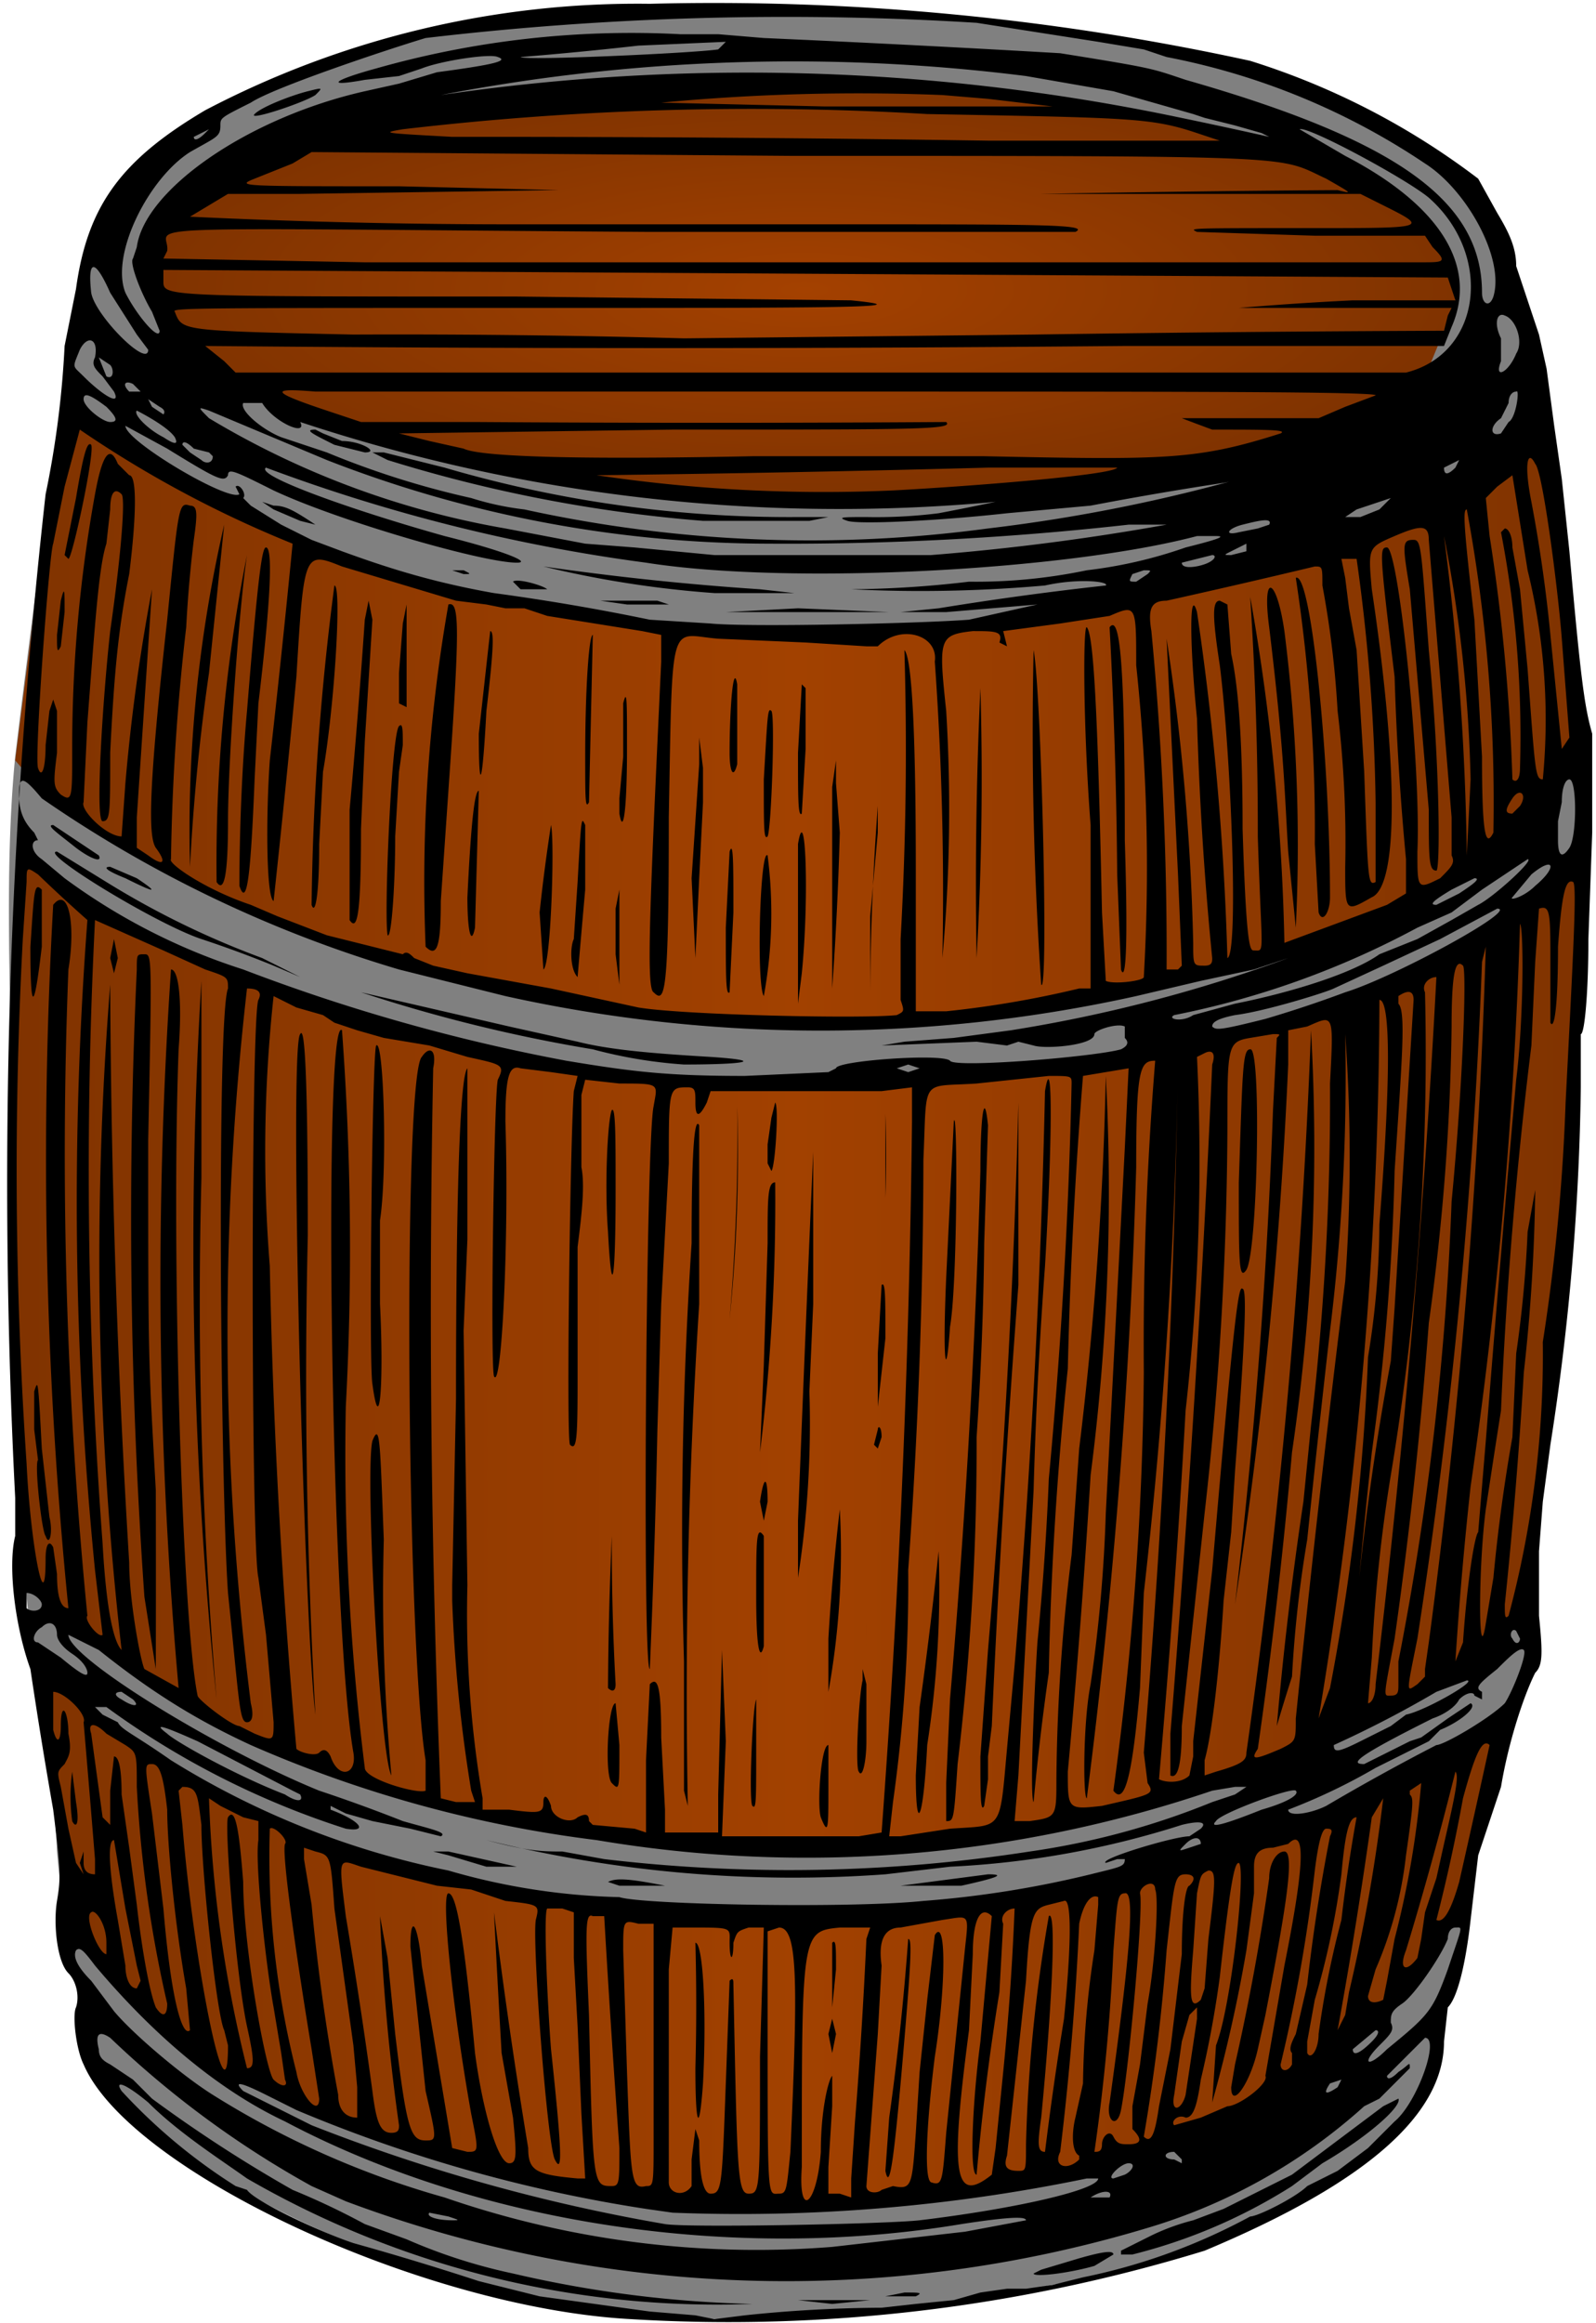 <svg xmlns="http://www.w3.org/2000/svg" viewBox="0 0 420 611"><defs><radialGradient id="a" cx="211.7" cy="76.1" r="171.6" gradientTransform="matrix(1 0 0 .319 0 52)" gradientUnits="userSpaceOnUse"><stop offset="0" stop-color="#a44100"/><stop offset="1" stop-color="#803300"/></radialGradient><linearGradient id="b" x1="2.8" x2="416.1" y1="344.6" y2="344.6" gradientUnits="userSpaceOnUse"><stop offset="0" stop-color="#803300"/><stop offset=".5" stop-color="#a24100"/><stop offset="1" stop-color="#803300"/></linearGradient></defs><path fill="gray" d="M183 3c-30 0-61 1-90 12-22 7-44 16-60 34-7 8-9 18-11 28-8 40-13 81-18 122-3 31-1 63-1 95 0 42 1 84 4 126 2 22 7 44 8 67a276 276 0 0 0 12 60c10 14 24 22 38 30 38 21 81 32 124 33 31 0 63-4 93-10 29-6 58-18 81-37 6-5 12-11 14-19 3-14 7-27 9-41 3-21 9-40 15-60 4-26 4-53 7-79 4-47 7-94 9-142 1-21-2-42-4-63-3-21-5-43-9-64-3-16-7-32-16-46-9-9-21-14-32-20-21-10-42-16-65-19-35-7-72-7-108-7z"/><path fill="url(#a)" fill-rule="evenodd" d="m56 98 14 6 19 7 27 8 27 6 39 4 37 2 28-1 49-6 49-7 28-13 7-17 3-8-2-12-9-12-26-12-30-9-32-7-34-4-41-2-45 3-34 3-30 5-26 6-21 11-13 13 2 19 8 15z"/><path fill="url(#b)" fill-rule="evenodd" d="m18 109-7 36-7 55 6 7 14 11 12 7 12 6 35 16 35 10 37 7 33 4h45l39-4 51-10 35-11 32-17 14-12 12-17-4-41-7-43-32 22-54 18-38 9-41 4-41 1-46-4-35-8-15-3-30-12-43-24zM5 224l-2 44v88l3 54 2 6 10 10 13 10 20 13 20 11 26 10 35 8 25 4 36 3h39l44-5 33-8 23-8 24-11 24-11 12-7 8-10 5-31 7-81 3-56 1-30-10 7-14 12-22 11-25 10-34 9-46 7-46 2-51-1-48-9-40-11-39-16-22-12zm58 321 23 12 32 11 43 10 44 2 39-1 38-7 37-12 30-19 19-17 16-21 10-39 1-10-11 6-17 10-27 11-29 9-39 8-46 7-51-2-48-7-42-11-37-19-22-13-12-11-5-3 4 23 3 29 3 16 8 9 11 13 16 14 6 4z"/><path d="M166 610c-55-3-132-39-144-67-2-4-3-13-2-15 1-3 0-7-2-9-3-3-4-13-3-19s1-8-1-24a1429 1429 0 0 1-6-37c-4-11-6-27-4-35v-10a1627 1627 0 0 1 8-264 252 252 0 0 0 5-39l3-15c3-22 12-34 34-47A245 245 0 0 1 171 1a662 662 0 0 1 158 15 195 195 0 0 1 60 31l5 9c3 5 5 9 5 14l3 9 3 9 2 9 2 15 2 14 2 19c3 34 4 41 6 48v26l-1 28c0 14-1 25-2 25v14a657 657 0 0 1-8 94l-2 15-1 13v17c1 10 1 13-1 15-3 6-7 18-9 30l-6 18-2 17c-1 9-3 20-6 23l-1 9c0 19-20 37-63 55a427 427 0 0 1-151 18zm30-1a354 354 0 0 1 36-2l9-1 10-1 7-2 7-1h5l7-1 8-2a158 158 0 0 0 44-16c2 0 12-5 15-8l8-4 8-6 7-7c6-5 12-22 8-22l-10 10c0 1 1 1 3-1 3-2 3-3 3-1l-8 8-4 2a148 148 0 0 1-57 32 330 330 0 0 1-211-7l-9-4a255 255 0 0 1-53-39c-3-2-4-1-3 3 0 2 1 3 3 4l6 4 5 5a367 367 0 0 0 37 24 195 195 0 0 1 19 9l11 4a144 144 0 0 0 28 9 306 306 0 0 0 63 8 247 247 0 0 1-133-33c-7-5-18-12-26-20-6-5-9-6-7-3a148 148 0 0 0 30 25l3 1c2 3 19 11 28 14a789 789 0 0 1 33 10l16 4 29 4 12 1 5 1 8-1zm14-4h19l-10 1-9-1zm23-1 5-1c4 0 5 0 3 1h-8zm39-6 2-1 10-3c7-2 9-2 9-1l-5 3c-7 2-16 3-16 2zm23-5v-1l8-4a57 57 0 0 1 11-4l8-3 18-9 24-18 4-2c1 2-8 10-20 17l-8 6a143 143 0 0 1-42 18h-3zm-76-2 35-4 16-3c0-1-4-1-17 1-60 10-127 0-178-27-17-8-34-22-50-41-3-4-4-5-5-4-1 2 1 5 4 8l6 8c5 6 18 17 26 22a233 233 0 0 0 61 27 251 251 0 0 0 102 13zm23-7c25-3 47-8 47-11h-3a450 450 0 0 1-109 9l-7-1a388 388 0 0 1-92-26l-8-4c-6-3-9-4-6-1l18 9a473 473 0 0 0 93 26c6 1 58 0 67-1zm-124-1-5-1c-1 1 2 2 6 2 2 0 2 0-1-1zm174-5c1-2-2-2-5 0h5zm-76-12c0-11 2-19 3-20v8l-1 16v7h3l3 1v-5l1-15a1393 1393 0 0 0 3-48l1-3h-8c-10 1-10 1-10 63-1 14 4 10 5-4zm2-31 1-4 1 4-1 5-1-5zm1-14v-10c1-1 1 1 1 7l-1 10v-7zm-37 54v-7l1-8 1 3c0 9 1 14 3 14 3 0 3-2 4-29l1-27c1-1 1 0 1 1 1 49 1 55 4 55s3-1 3-36l1-34h-4c-3 1-3 1-4 4 0 5-1 5-1 0 0-4 1-4-10-4h-5l-1 11v56c0 3 4 4 6 1zm1-31a626 626 0 0 0 0-33c2 0 3 18 2 37-1 14-2 11-2-4zm25 22c2-45 2-59-3-59l-3 1v24c0 48 0 45 3 45 2 0 2-1 3-11zm24 10 3-1c5 1 5 0 6-14l1-16 2-19 2-17c3-5 3 13 0 32-2 16-3 32-1 33 3 1 3 0 4-13l5-49c1-9 1-8-6-7l-11 2c-4 0-6 3-5 10l-1 18-3 40c0 2 3 2 4 1zm1-5 1-14a702 702 0 0 0 5-47c1 0 1 4-2 38-2 22-3 28-4 23zm-61-9v-56h-4c-4-1-4-1-4 7l1 32c1 28 1 31 5 30 2 0 2 0 2-13zm-9 3a4075 4075 0 0 1-4-61h-3c-2-1-2 3-1 26 1 45 1 45 6 45 2 0 2-1 2-10zm98 7 1-7 2-20a715 715 0 0 0 3-43c-2 0-4 2-3 4l-1 18a659 659 0 0 0-6 48c-2 0-1-20 1-35l3-33c-3-3-5 1-5 10l-1 20c-5 38-4 46 6 38zm-108-16-1-23-1-18v-12l-3-1h-4c-1 1 0 24 1 37 3 28 3 33 1 29s-6-57-5-63c1-4 1-4-8-5l-9-3-9-1-8-2-4-1-8-2c-6-2-6-3-4 13a1464 1464 0 0 1 7 46c1 8 2 11 5 11 2 0 2-1 2-2a553 553 0 0 1-5-55l2 11 2 20c3 25 4 28 8 28 3 0 3 0 0-13l-4-38c0-9 2-6 3 5l8 48 4 1c3 0 3 0 1-10-5-28-8-58-6-58s4 10 7 42c2 15 6 29 9 29 2 0 2-2 1-12l-3-17a4335 4335 0 0 1-2-37 1544 1544 0 0 0 9 62c0 6 2 7 13 8h2l-1-17zm143 16c2-1 3-3 1-3s-6 4-4 4l3-1zm-26-8a409 409 0 0 1 6-60c2-2 1 22-2 53-1 7-1 9 1 9a915 915 0 0 1 5-35c2-20 2-32 0-31l-4 1c-4 1-5 2-6 20l-5 46c-1 3 0 4 3 4 2 0 2 0 2-7zm14 4v-1c-2-1-2-6-1-10l2-9a244 244 0 0 1 3-35l1-12v-2c-2-1-4 2-5 7a800 800 0 0 1-5 60c-2 4 2 5 5 2zm27 0-2-2c-3 0-3 2 0 2l2 1v-1zm-21-4c0-2 2-4 3-2s2 2 4 2c3 0 4-1 1-4v-6l2-11 2-16c2-11 3-28 2-30 0-3-4-1-4 1 1 4-3 47-5 57-1 5-4 3-3-2 5-36 7-56 4-55-2 0-2 2-3 15a533 533 0 0 1-5 53c1 0 2 0 2-2zm15-10 3-15 3-25c0-11 1-18 2-18 2-2 1-3-1-3-3 0-3 2-5 20a508 508 0 0 1-6 49c2 2 3-1 4-8zm18 0c3 0 11-6 10-8l5-29c5-25 6-37 1-32l-4 1c-4 0-5 2-5 5v7l-2 15a395 395 0 0 1-9 40l1-15c4-10 8-47 6-48-1 0-2 3-5 30a276 276 0 0 1-5 27c-1 7-2 10-4 10-2-1-4 1-3 2l7-2 7-3zm1-5 1-6a592 592 0 0 0 9-49c0-4 2-7 4-7 3 0 0 17-5 43l-2 9c-2 9-7 16-7 10zm-230 0-1-11-5-36c-1-14-1-14-5-15l-3-1v3l2 12a549 549 0 0 0 7 50c0 4 2 6 5 6v-8zm218 2 3-20v-3l-2 2-2 7-2 14c-1 5 2 4 3 0zm-228 1-2-13c-3-18-8-51-7-54 1-1-3-5-4-4a230 230 0 0 0 7 64c1 6 6 12 6 7zm268-3 1-2-3 1c-2 3-1 3 2 1zm-277-2-1-7-2-12c-2-11-5-38-4-44v-5l-4-1-6-3-3-2a336 336 0 0 0 10 71c2 0 2-2 0-11-3-14-6-53-5-55 2-3 3 4 4 17 0 17 6 50 8 52s4 2 3 0zm265-4v-3c-1-1 0-3 1-5l3-13a486 486 0 0 1 6-39c1-2 0-2-1-2s-2 3-3 11a425 425 0 0 1-9 51c0 2 2 2 3 0zm25-4c11-9 12-10 16-21 4-12 4-11 2-11-1 0-2 1-2 3-2 5-9 15-12 17s-3 3-3 5c1 2 0 3-3 6-5 5-3 6 2 1zm-18-4a243 243 0 0 1 6-30 415 415 0 0 1 4-27c-2 0-3 4-4 15a216 216 0 0 1-7 33l-2 11v3c1 2 3-1 3-5zm-287 3-1-4c-2-4-6-42-6-54-1-8-1-10-5-10l-1 1 1 9c3 37 12 81 12 58zm301-1c2-2 2-3 1-3l-6 5c0 2 2 1 5-2zM49 523c-3-17-5-38-5-47-1-9-2-12-4-12s-2 0 0 13l3 25c2 24 5 34 7 32l-1-11zm305 7 1-6a448 448 0 0 0 9-51l-3 5a1355 1355 0 0 1-9 56l2-4zm-310-3a328 328 0 0 1-8-57c0-9 0-9-3-11l-5-3c-3-3-5-3-4 0l3 22 2 2v-9l1-9c1 0 2 2 2 10l2 14 2 15c1 9 3 22 5 27 2 3 3 2 3-1zm273-4 1-13c2-16 2-18 0-18-2 1-2 1-3 6l-1 15c-1 12-1 16 2 13l1-3zm47 3 1-5 2-11a244 244 0 0 0 7-41l-3 2v1c1 1 1 2-1 16a104 104 0 0 1-8 30l-2 7c0 2 2 2 4 1zm-327-5-1-4-3-15-3-18c-2 0-1 10 1 21l2 12c0 3 1 6 3 6l1-2zm336-6 1-5 1-7 3-9 2-9c3-13 4-18 3-19a970 970 0 0 1-13 47c-2 5 0 6 3 2zm-345-4c0-5-3-9-4-8-2 1 2 11 4 11v-3zm356-16a5038 5038 0 0 0 8-36c-2-2-4 3-7 14a460 460 0 0 1-7 32c2 1 4-3 6-10zm-141 5a272 272 0 0 0 44-7c8-2 9-2 9-4h-2l-3 1c-2-1 18-7 22-7l3-2c2-2-1-2-5-1a237 237 0 0 1-61 11l-17 2a335 335 0 0 1-105-9c11 3 15 3 20 3l11 2a413 413 0 0 0 112-2 203 203 0 0 0 48-13l6-2 3-2h-3l-6 1a332 332 0 0 1-162 13 326 326 0 0 1-91-25c-13-6-25-13-40-25l-8-4c0 6 39 30 66 41a415 415 0 0 1 22 8c7 2 12 3 10 4l-8-2-10-2-7-2-4-2v1c8 3 10 6 4 5a220 220 0 0 1-63-32h-3l2 2 4 2c1 2 4 3 14 10a221 221 0 0 0 73 29 175 175 0 0 0 45 7c6 2 61 3 80 1zm-80-4-3-1c2-1 5-1 15 1h-12zm74 0 23-3c5 0 2 1-7 3h-16zm-109-5-10-3-4-1h4l18 4h-8zm-103-2a8823 8823 0 0 0-3-36c1-2-5-8-8-8v10c1 4 2 3 2-1 0-7 2-4 2 2 1 5 0 6-1 8-2 2-2 2-1 6l2 11 2 9 2 3-1-3 1-3v3c0 2 1 3 3 3v-4zm-6-10a48 48 0 0 1 0-13l1 8c1 6 0 7-1 5zm297 6c0-2-2-2-4 0s-2 2 1 1l3-1zm-90-2 6-1a2979 2979 0 0 0 8-187v-9l-8 1h-45l-1 3c-2 4-3 4-3 0 0-3 0-4-2-4-5 0-5 0-5 20l-2 37-1 33a2747 2747 0 0 1-2 63c-2 0-1-139 1-148 1-6 2-6-9-6l-9-1-1 4v19c1 5 0 13-1 21v31c0 18 0 23-2 21-1-1 0-79 1-93l1-4-7-1-8-1c-3-1-4 2-4 14 1 31-1 71-3 67-1-3 0-74 1-78 2-4 1-4-8-6l-10-3-6-1-6-1-7-2-6-2-3-2-7-2-6-3a378 378 0 0 0-1 71 1814 1814 0 0 0 7 127c1 1 5 2 6 1s2-1 3 1c2 6 7 5 6-1-6-34-8-195-3-190a783 783 0 0 1 1 99 663 663 0 0 0 5 95c0 3 14 7 16 6v-8c-5-30-6-180-1-185 2-3 4-2 3 3a3169 3169 0 0 0 2 192l4 1h5l-1-3a392 392 0 0 1-5-50v-4l1-49c0-53 1-85 3-87v45l-1 24 1 67a289 289 0 0 0 4 56v3h7c8 1 9 1 9-2 0-2 1-2 2 1 0 3 5 5 7 3 2-1 3-1 3 1l1 1 11 1 3 1v-19l1-20c2-2 3 0 3 14l1 19v6h14v-10l1-38 1 24-1 25h36zm-10-5c-1-3 0-19 2-19v11c0 11 0 13-2 8zm-9 0zm-27-7v-34a1158 1158 0 0 1 2-110c0-28 1-33 2-31v47a1590 1590 0 0 0-3 132l-1-4zm18 4c-1-1 0-26 1-28v13c0 14 0 16-1 15zm-47-6zm10 0c-2-2-1-21 1-21l1 11c0 12 0 12-2 10zm-19-2zm-39 0c-3-5-7-80-5-88 2-5 2 0 3 26a522 522 0 0 0 2 62zm30-1zm93 0c-1-1 0-20 1-24v-3l1 4v15c0 5-1 10-2 8zM83 451c-3-24-7-176-4-179 1-2 2 6 2 53a1606 1606 0 0 0 2 126zm135-20a577 577 0 0 1 3-34 207 207 0 0 1-3 48v-14zm-58 13a1034 1034 0 0 1 1-40 675 675 0 0 0 1 39c0 2-1 2-2 1zm68-11v-7a3948 3948 0 0 0 0 7zm-29-13c0-15 0-19 2-16v29c-1 4-2 1-2-13zm-9-24zm20 4a20729 20729 0 0 1 4-97v40l-1 23a264 264 0 0 1-3 49v-15zm-10-5c1-7 2-7 2 0l-1 5-1-5zm0-13 1-23 1-32c0-12 0-16 2-16a544 544 0 0 1-4 71zm21-15zm9 13 1-4c0-1 1-1 1 2l-1 3-1-1zm1-24 1-18c1-1 1 3 1 14l-2 18v-14zm-133 8c-1-6 0-88 1-89 2-2 3 33 1 46v22c1 20 0 36-2 21zm94-17a565 565 0 0 0 2-56 427 427 0 0 1-2 56zm-32-23c-1-13 0-30 1-32 1-1 1 7 1 21 0 24-1 30-2 11zm73-9v-22a328 328 0 0 1 0 22zm-31-9v-5l1-7 1-4c1 1 0 17-1 18l-1-2zm48 175c14-1 13 1 15-21l2-22a2422 2422 0 0 0 8-151c2-12 2 12 0 46a1276 1276 0 0 0-3 59l-4 75-1 12h4c7-1 7-1 7-11a501 501 0 0 1 4-59l2-28a969 969 0 0 0 7-98 579 579 0 0 1-4 105 2451 2451 0 0 1-6 78c0 10 0 10 9 9 13-3 14-3 12-6l-1-8a2711 2711 0 0 0 9-182 1412 1412 0 0 1-9 140l-1 25c-2 23-4 31-7 27a858 858 0 0 0 8-110 923 923 0 0 1 3-82c-4 0-5 2-5 28a1676 1676 0 0 1-13 166c-1 0-1-20 1-30a393 393 0 0 0 4-45l5-96 1-21-6 1-6 1a1363 1363 0 0 0-4 77 943 943 0 0 0-5 80 655 655 0 0 0-4 34c-1-1 0-26 1-42a729 729 0 0 0 3-43 1459 1459 0 0 0 6-104c0-2 0-2-6-2l-19 2c-15 1-13-2-14 20a1542 1542 0 0 1-4 108 412 412 0 0 1-4 61l-1 9h3l13-2zm-1-12 1-22a2430 2430 0 0 0 8-139c0-14 1-22 2-12l-1 31a878 878 0 0 1-2 51 704 704 0 0 1-5 86c-1 15-1 15-3 15v-10zm-8-2 1-18a1086 1086 0 0 0 5-41 267 267 0 0 1-3 51c-1 20-3 24-3 8zm17-5 2-28a2392 2392 0 0 0 8-144v48a3643 3643 0 0 0-7 116l-1 8v6l-1 7c-1 2-1-3-1-13zm-9-126 2-41c1-5 1 43-1 54-1 15-2 10-1-13zm83 140c7-2 10-4 9-5s-20 6-21 8c-2 2 2 1 12-3zm17-1a591 591 0 0 1 29-16c2 0 14-7 18-11 2-3 6-13 5-14s-4 2-7 5c-5 4-6 5-4 6v2l-2-1c0-1-2-1-4 1-1 2-4 4-7 5-20 10-22 12-18 12l12-6 3-1 7-5 6-4c2 1-3 5-8 7l-3 3-2 1-12 6a157 157 0 0 1-23 11c0 2 6 1 10-1zm-270-3-2-1-25-13c-9-4-12-5-8-2 2 2 18 11 31 16 3 2 5 2 4 0zm259-5 6-4a635 635 0 0 1-6 4zm-25 0 1-5v-4l5-45c6-70 7-75 8-74 1 0 1 9-2 48l-1 16-2 18c-1 17-3 35-5 42v4l3-1c7-2 8-3 8-5a1852 1852 0 0 0 17-190 551 551 0 0 1-5 111 1433 1433 0 0 1-9 78c-2 3-1 3 6 0 4-2 4-2 4-8a5209 5209 0 0 1 13-115 449 449 0 0 0 0-65 545 545 0 0 1-4 78 5364 5364 0 0 0-6 55 317 317 0 0 0-4 36 513 513 0 0 0-4 13 961 961 0 0 1 7-59l2-20a741 741 0 0 0 5-90c1-19 1-18-6-15l-5 1v9a1315 1315 0 0 1-14 142 1604 1604 0 0 0 10-130l1-19c1-1 1-1-1-1l-6 1c-6 1-6 2-6 24a927 927 0 0 1-6 101l-6 56c0 10-1 14-3 13v-11a4814 4814 0 0 0 11-176c1-3 0-4-2-3l-2 1a585 585 0 0 1-3 93 3103 3103 0 0 1-7 97c2 1 6 1 8-1zm13-156c1-30 1-35 3-35 3-1 2 53-1 58-2 3-2-2-2-23zm32 147 8-4 4-3c5-1 19-9 16-9l-8 3a288 288 0 0 1-27 14c0 2 1 2 7-1zm-286-5-2-23-2-15c-2-8-2-148 0-152 1-2 0-3-3-3a789 789 0 0 0 1 188c1 4 0 5-1 5-2 0-2-5-5-34-2-29-3-152 0-159 0-3 0-3-6-5l-11-5-18-8a1318 1318 0 0 0 2 164c1 18 3 26 5 28a908 908 0 0 1-3-175 2667 2667 0 0 0 5 152c0 10 3 26 4 28l9 5a1205 1205 0 0 1-2-189c2 0 3 8 2 21-2 54 1 151 5 170 0 1 9 8 11 8l4 2c5 2 5 2 5-3zm-15-6a1161 1161 0 0 1-4-189v52a1238 1238 0 0 0 4 137zm-16-8-3-19a1422 1422 0 0 1-2-165c0-4 0-4 2-4s2 0 1 49c0 59 0 56 2 92a9636 9636 0 0 1 0 47zM29 252l1-5 1 5-1 4-1-4zm321 192a572 572 0 0 0 10-87 220 220 0 0 0 3-35c3-38 3-59 0-59a1163 1163 0 0 1-16 189l3-8zm5 3a734 734 0 0 1 11-89l1-14 5-81c0-2-1-3-4-1v2c2 2 1 14-1 44a645 645 0 0 1-6 74 2011 2011 0 0 0-6 65zm-320 0-3-2c-2 0-2 1 0 2 3 2 5 2 3 0zm327-4a2800 2800 0 0 0 16-186c-2 0-4 2-3 4a674 674 0 0 1-9 127 420 420 0 0 0-5 48l-1 12c1 0 2-2 2-5zm6 0v-6a778 778 0 0 0 14-121c3-31 4-61 3-62-2-2-3 2-3 16a611 611 0 0 1-6 78 1258 1258 0 0 1-9 83c-3 16-3 15-1 15s2-1 2-3zm7-2v-2l1-7a1786 1786 0 0 0 15-183l-1 4a1539 1539 0 0 1-17 178c-3 15-3 14 0 12l2-2zm-352-1c0-1-1-3-4-5s-4-4-4-5c0-3-2-4-4-2-2 1-3 4-1 4l6 4c6 5 7 5 7 4zm360-3 2-5c1-15 3-28 4-29l2-24a9143 9143 0 0 1 8-95c2-16 2-40 1-41a1292 1292 0 0 1-13 148 1013 1013 0 0 0-4 46zm17-6-1-2c-1-1-2 1-1 2 1 2 2 1 2 0zm-9-4 2-12a452 452 0 0 1 5-37l1-22a313 313 0 0 0 3-32l2-11a473 473 0 0 1-3 48 1367 1367 0 0 1-5 61c0 3 0 4 1 3a266 266 0 0 0 9-72 525 525 0 0 0 6-63c2-39 3-57 2-58-2-1-3 3-4 17 0 16-1 22-2 20v-15c0-14 0-16-3-15l-1 14-1 22a1191 1191 0 0 0-8 96 3519 3519 0 0 0-4 26c-2 15-2 43 0 30zM25 413a981 981 0 0 1-2-171 424 424 0 0 1-13-12c-3-2-3-2-3 2l-1 15a1141 1141 0 0 0 1 138c1 21 5 42 5 25 0-4 1-5 2-3l1 7c0 6 1 9 3 9a1186 1186 0 0 1-4-185c4-5 6 5 4 17a1240 1240 0 0 0 5 170c-1 1 3 6 4 5l-2-17zm-13-9c-1-1-3-19-2-20l-1-8v-10c1-3 1-4 2 15l2 18c1 4 0 8-1 5zm-4-60zm0-95c1-15 1-17 3-15v15c-2 17-3 18-3 0zm3 173c0-1-2-3-4-3v4c1 1 4 1 4-1zm207-140 2-1c0-2 28-4 30-2 1 2 38-1 45-3 2-1 2-2 1-3v-3c-2-1-8 1-8 2 0 3-13 4-16 3l-4-1-3 1-8-1-25 1 6-1 13-1 15-2a387 387 0 0 0 73-19l-9 3-14 3-17 4a384 384 0 0 1-166 0l-12-3-16-4a329 329 0 0 1-94-45c-5-6-6-6-6-1 0 4 1 7 4 10l1 2c-2 0-2 3 1 5l6 5a162 162 0 0 0 47 24 490 490 0 0 0 85 24c18 3 27 4 47 4l22-1zm-38-2a125 125 0 0 1-24-4 408 408 0 0 1-61-15l39 9 18 4c8 2 18 3 35 4 15 1 9 2-7 2zM72 254a296 296 0 0 0-19-7c-12-4-43-23-38-23l13 8a227 227 0 0 0 41 20l10 5-7-3zm-39-23c-5-2-6-3-4-3l7 3c6 4 5 4-3 0zm-13-8c-5-4-8-6-6-6l12 8c1 2-2 1-6-2zm222 58-3-1-3 1 3 1 3-1zm91-13a315 315 0 0 0 21-7c13-4 46-22 40-22l-15 8-15 7-13 6c-2 1-18 6-26 7-5 1-6 2-6 3 1 1 2 1 14-2zm-97-1c2-1 2-1 1-4v-16a892 892 0 0 0 1-76c2 2 3 22 3 58v37h8a267 267 0 0 0 35-6h3v-43c-2-26-2-53-1-52 2 2 3 28 4 75l1 18c2 1 10 0 10-1a502 502 0 0 0-2-82c0-16 0-16-7-13l-13 2-15 2 1 4a954 954 0 0 1-2-1c1-3-1-3-7-3-9 1-9 2-7 21a429 429 0 0 1-1 65 851 851 0 0 0-2-78c1-7-9-10-15-4h-3l-16-1-23-1c-13-1-12-7-13 47 0 47-1 49-4 46-2-1-1-23 2-87v-7l-5-1-25-4-6-2h-5l-5-1-8-1-30-9c-10-4-10-4-12 29a4384 4384 0 0 1-6 59c-2-1-2-23-1-37a3633 3633 0 0 0 6-57 294 294 0 0 1-56-30l-4 15-3 15c-1 2-5 56-4 59s2 0 2-6l1-9 1-3 1 3v11c-1 8-1 9 1 11 3 2 3 1 3-12a373 373 0 0 1 6-67c2-11 4-13 6-8l3 3c2 0 2 10 0 26-3 15-4 27-5 47 0 16 0 18-2 18s0-32 2-50c3-21 4-35 3-36-2-2-3 0-3 4l-1 9c-2 6-3 21-5 47l-1 21c-1 2 6 9 10 9l1-14a500 500 0 0 1 7-51l-4 60v8l3 2c4 3 5 2 2-2-2-3-2-15 3-60 3-30 3-31 6-30 2 0 2 2 1 9a328 328 0 0 0-2 23 600 600 0 0 0-4 61c-1 1 9 8 21 12l7 3 13 5 20 5c1-1 2 0 3 1l5 2 9 2 22 4 23 5c12 2 59 3 68 2zm-26-14v-31c2-12 3 14 1 34l-1 8v-11zm19 8a709 709 0 0 1 2-49v7l-2 22v20zm-38-17 1-20c1-3 1 3 1 16l-1 21c-1 1-1-4-1-17zm10 18c-2-3-1-39 1-37a120 120 0 0 1-1 37zm18-2v-53l1-7v6l1 13a941 941 0 0 1-2 41zm38-8a1115 1115 0 0 1 1-71 833 833 0 0 1-1 71zm17 7a986 986 0 0 1-2-88c2 10 4 91 2 88zm-112-8v-12l1-5v25l-1-8zm-10 6c-2-2-2-8-1-10l1-15c1-18 1-17 2-15v17a5420 5420 0 0 0-2 23zm-10-17a485 485 0 0 1 3-23c1 4 0 37-2 38l-1-15zm138 2zm15 13-1-25a1423 1423 0 0 0-2-65c3-4 4 13 4 56 1 32 0 37-1 34zm-113-24 2-30v-7l1 8v9l-1 20-1 21-1-21zm-70 18a421 421 0 0 1 6-90c3-1 3 6 0 49l-2 29c0 12-1 15-4 12zm22-21zm-32 18c-1-5 1-53 3-55 1-1 1 1 1 5l-1 7-1 17c0 13-1 27-2 26zm21-10c1-21 2-28 3-28l-1 36c-1 5-2 1-2-8zm-31 6v-29a2201 2201 0 0 0 4-50l1-5 1 5-2 32-1 23c0 23-1 27-3 24zm-10-4a704 704 0 0 1 6-84c2 0 0 32-3 49l-1 19c0 13-1 19-2 16zm-19-5c0-3 0-24 2-46 3-37 4-43 5-43 2 0 1 16-2 41l-1 20c-1 25-2 34-4 28zm-6-1a412 412 0 0 1 8-86c-2 13-5 54-5 70 0 14-1 19-3 16zm-7-4a358 358 0 0 1 9-90l-4 39a549 549 0 0 0-5 51zm151-23c1-17 1-19 2-18s0 31-1 33c-1 1-1-2-1-15zm-38 9v-4l1-11v-14c1-4 1-1 1 12 0 16-1 23-2 17zm47-16 1-18 1 1v16l-1 17c-1 1-1-4-1-16zm-56 1c0-18 1-32 2-32l-1 44c-1 2-1-1-1-12zm-28-6 3-27c1 0 1 4-1 21-1 19-2 23-2 6zm66 5c0-12 1-24 2-18v21c-1 4-2 2-2-3zm-87-13v-8l1-13 1-5v27l-2-1zm-90-18 1-9c1-4 1-3 1 3l-1 9c-1 2-1 1-1-3zm2-21 3-15c2-12 3-15 4-14 1 2-5 30-6 30l-1-1zm297 121 11-3c15-3 31-8 38-13l10-4 9-5 7-4c4-2 15-12 13-12l-6 4-6 4-4 3-4 3-9 4a228 228 0 0 1-64 23c-2 1 2 2 5 0zm-4-12 1-1-1-24-3-62a621 621 0 0 1 7 80c0 6 0 6 3 6 2 0 2-1 2-2a898 898 0 0 1-4-63c-2-20-2-35 0-28a770 770 0 0 1 8 91c3-1 1-53-2-77-2-13-2-17 0-17l2 1 1 13c2 9 3 24 3 46 1 32 2 32 3 32 3 0 2 2 1-30a944 944 0 0 0-2-63 584 584 0 0 1 9 91l27-10 5-3v-9a744 744 0 0 1-3-48c-4-33-4-34-2-34 3 0 9 57 8 80 0 10 0 10 6 7 3-3 4-4 3-6v-10l-6-73c0-4-2-4-9-1s-7 3-6 14c7 47 7 78 0 81-7 4-7 4-7-8a289 289 0 0 0-2-41 258 258 0 0 0-4-33c0-5 0-5-2-5a2438 2438 0 0 1-39 9c-4 0-5 2-4 8a896 896 0 0 1 4 89h3zm31-11-2-20c-1-16-1-26-5-59-2-15 2-13 4 1a449 449 0 0 1 3 78zm6-4-1-18a438 438 0 0 0-5-70c4-2 9 48 9 84 0 4-2 7-3 4zm29-27-5-58c-2-12-2-13 1-13 2 0 2 2 4 29 3 31 3 58 2 58-2 0-2-3-2-16zm8 22c3-2 6-4 4-4l-6 3c-5 3-6 4-4 4l6-3zm20-2c6-5 5-8-1-3l-5 6c-1 1 3 0 6-3zm-42-22a502 502 0 0 0-5-64h-4l1 5 1 8 2 11 2 32c1 29 1 30 3 29v-21zm25-6a373 373 0 0 0-7-64 722 722 0 0 1 6 84l1-20zm26 18c2-3 2-18 0-18-1 0-2 2-2 6l-1 5v5c0 4 1 5 3 2zm-20-4a422 422 0 0 0-7-85c-1 0-1 3 2 29l2 36c0 21 1 24 3 20zm7-7c2-3 0-5-2-2s-2 4 0 4l2-2zm0-10a282 282 0 0 0-5-62l1-1c1 0 2 2 2 5l2 11 2 21c2 27 2 29 4 29a164 164 0 0 0-4-55l-4-25-4 3-3 3 1 10a515 515 0 0 1 6 64c1 1 2 0 2-3zm13-8-1-13-1-13c-1-13-5-44-7-46-2-4-3 0-1 10a389 389 0 0 1 5 35l3 30 2-3zm-158-31a19755 19755 0 0 1 18-4l-24 2h-12l10-1a852 852 0 0 1 44-6c1-1-7-2-16 0a371 371 0 0 1-51 1 280 280 0 0 0 31-2 143 143 0 0 0 31-3 121 121 0 0 0 26-6c8-2 11-3 8-3h-5c-34 9-107 13-145 7a456 456 0 0 1-100-25c-3 2 22 11 47 18 16 4 23 7 19 7-9 0-47-11-64-19-10-5-12-6-12-4-1 2-3 1-16-7l-11-6c0 4 27 20 30 18l-1-2c-1 0-1 0 0 0 1-1 3 2 2 3l2 2 8 5 8 4 8 3c11 4 23 8 40 11a594 594 0 0 1 41 7l16 1c10 1 55 0 68-1zm-64-2 19-1 24 1h-43zm-26-2-7-1h15l3 1h-11zm23-3a275 275 0 0 1-45-7 742 742 0 0 0 57 6l9 1h-21zm-51-1-2-2c1-1 8 1 9 2h-7zm-18-5a450 450 0 0 1 3 0c2 1 2 1 0 1l-3-1zm-40-13-7-3-3-2 3 1c3 0 5 1 11 5l-4-1zm223 14c1-1 1-1-1-1l-3 1c-1 2-1 2 1 2l3-2zm16-3c2-1 2-2 1-2l-8 2c0 2 5 1 7 0zm-73-2a634 634 0 0 0 62-8h-10a807 807 0 0 1-95 5 321 321 0 0 1-116-22l-31-13c-3-1-3-1 0 2a226 226 0 0 0 78 29l21 4 13 1 21 2h57zm83-1v-2l-4 2c-2 1-2 1 0 1l4-1zm-68-6a438 438 0 0 0 73-15l-6 2-5 1a933 933 0 0 0-35 6l-22 2c-18 2-39 3-42 2s-1-1 5-1a132 132 0 0 0 19-1 789 789 0 0 0 15-3 451 451 0 0 1-183-21c2 4-7 0-10-5h-5c-1 2 5 7 10 9l12 4a229 229 0 0 0 38 12 75 75 0 0 0 14 3 351 351 0 0 0 122 5zm-75-2a381 381 0 0 1-83-16l-4-2h3l16 4a322 322 0 0 0 93 13h8l-5 1h-28zm-97-20c-6-3-8-4-5-4l2 1 5 2c5 0 10 3 6 3l-8-2zm243 22 3-1c1-2-3-1-7 0s-5 3-1 2l5-1zm32-5 3-3-9 3-3 2h4l5-2zm-128-5c19-1 58-4 59-6h-34a6687 6687 0 0 1-103 2 407 407 0 0 0 78 4zm80-4h-6 6zm68-2 1-2-4 2c0 2 1 2 3 0zm-327-3-1-1-4-1c-2-2-3-2-3-1l2 2 3 2c1 1 3 1 3-1zm203 0c48 1 56 1 78-6 2-1-4-1-18-1a576 576 0 0 1-8-3h36l7-3 8-3c1-1-53-1-134-1H83c-12-1-12 0 3 5l9 3h30a9152 9152 0 0 0 124 0c2 2-7 2-72 2l-72 1 8 2 9 2c4 2 27 3 76 2h61zm-213-5c-2-3-10-7-10-7-1 1 3 5 7 7 3 2 4 2 3 0zm351-4c2-1 3-9 2-8-1 0-2 1-2 3l-2 4c-3 2-3 5 0 4l2-3zm-369-4c-4-3-6-4-6-2s5 6 7 6 2-1-1-4zm14 0-3-2 1 2 3 2s1-1-1-2zm-12-4-3-4c-2-2-3-3-2-5 1-5-2-6-4-2-2 5-2 4 1 7 5 5 10 8 8 4zm7 0-2-2c-2-1-3 0-1 2h3zm-8-7-3-2 2 5c2 1 2-2 1-3zm341 2c20-5 23-31 6-46-6-5-32-19-34-18l12 7c25 13 35 29 28 45l-2 5h-84a13149 13149 0 0 1-242 0l5 4 3 3h308zm29-5c2-3 0-9-3-10-2-1-3 2-1 6v6c-2 5 2 3 4-2zM39 92l-3-4-7-11c-4-9-6-9-5 0 1 6 15 20 15 15zm233-4a9662 9662 0 0 1 108-1l1-4 1-2h-56a796 796 0 0 1 30-2h27l-1-3-1-3-169-1-169-1v3c0 4 0 4 93 4l88 1c20 2-3 2-90 2-83 0-89 0-88 1 2 5 1 5 47 6a2757 2757 0 0 1 87 1l92-1zM42 87l-2-5c-3-5-6-13-5-14l1-3c2-15 29-34 60-41l9-2 10-3c15-2 19-3 16-4-2-1-15 1-20 3l-6 2-9 1c-11 2-8 0 3-3a246 246 0 0 1 80-9h10l12 1a5625 5625 0 0 1 78 4c25 4 24 4 33 7 56 16 78 32 78 56 0 3 2 4 3 1 3-10-7-28-18-35a184 184 0 0 0-68-28l-6-2-12-2-32-5a811 811 0 0 0-145 4c-10 3-40 13-46 17-8 4-8 4-8 6 0 3-1 3-8 7-11 7-21 27-17 37 3 6 9 13 9 10zm25-57c2-2 10-5 14-6s4-1 2 1c-3 2-18 7-16 5zm307 39c6 0 7 0 3-4l-2-3h-29l-31-1c-2-1-3-1 30-1 31 0 31 0 19-6l-6-3h-84a6793 6793 0 0 1 78-1c4 1 4 1-3-3-13-6-4-6-141-6L82 40l-5 3-10 4c-5 2-4 2 38 2l42 1-68 1H60l-5 3-5 3a1784 1784 0 0 0 87 2h80c57 0 70 0 66 2H171C26 60 45 59 44 66l-1 2 53 1h278zm-59-34c-12-4-17-4-71-5a789 789 0 0 0-138 4c-6 1-5 1 13 2a8683 8683 0 0 1 141 1h61l-6-2zm19 1-2-1-7-2-8-2-3-1-21-6-23-4a490 490 0 0 0-154 5 554 554 0 0 1 190 5 1445 1445 0 0 1 28 6zM54 35l1-1-4 2c0 1 1 1 3-1zm223-7-17-2-12-1a552 552 0 0 0-74 2l43 1h60zm-88-15 2-2-23 1a967 967 0 0 1-31 3c1 1 45-1 52-2z"/></svg>